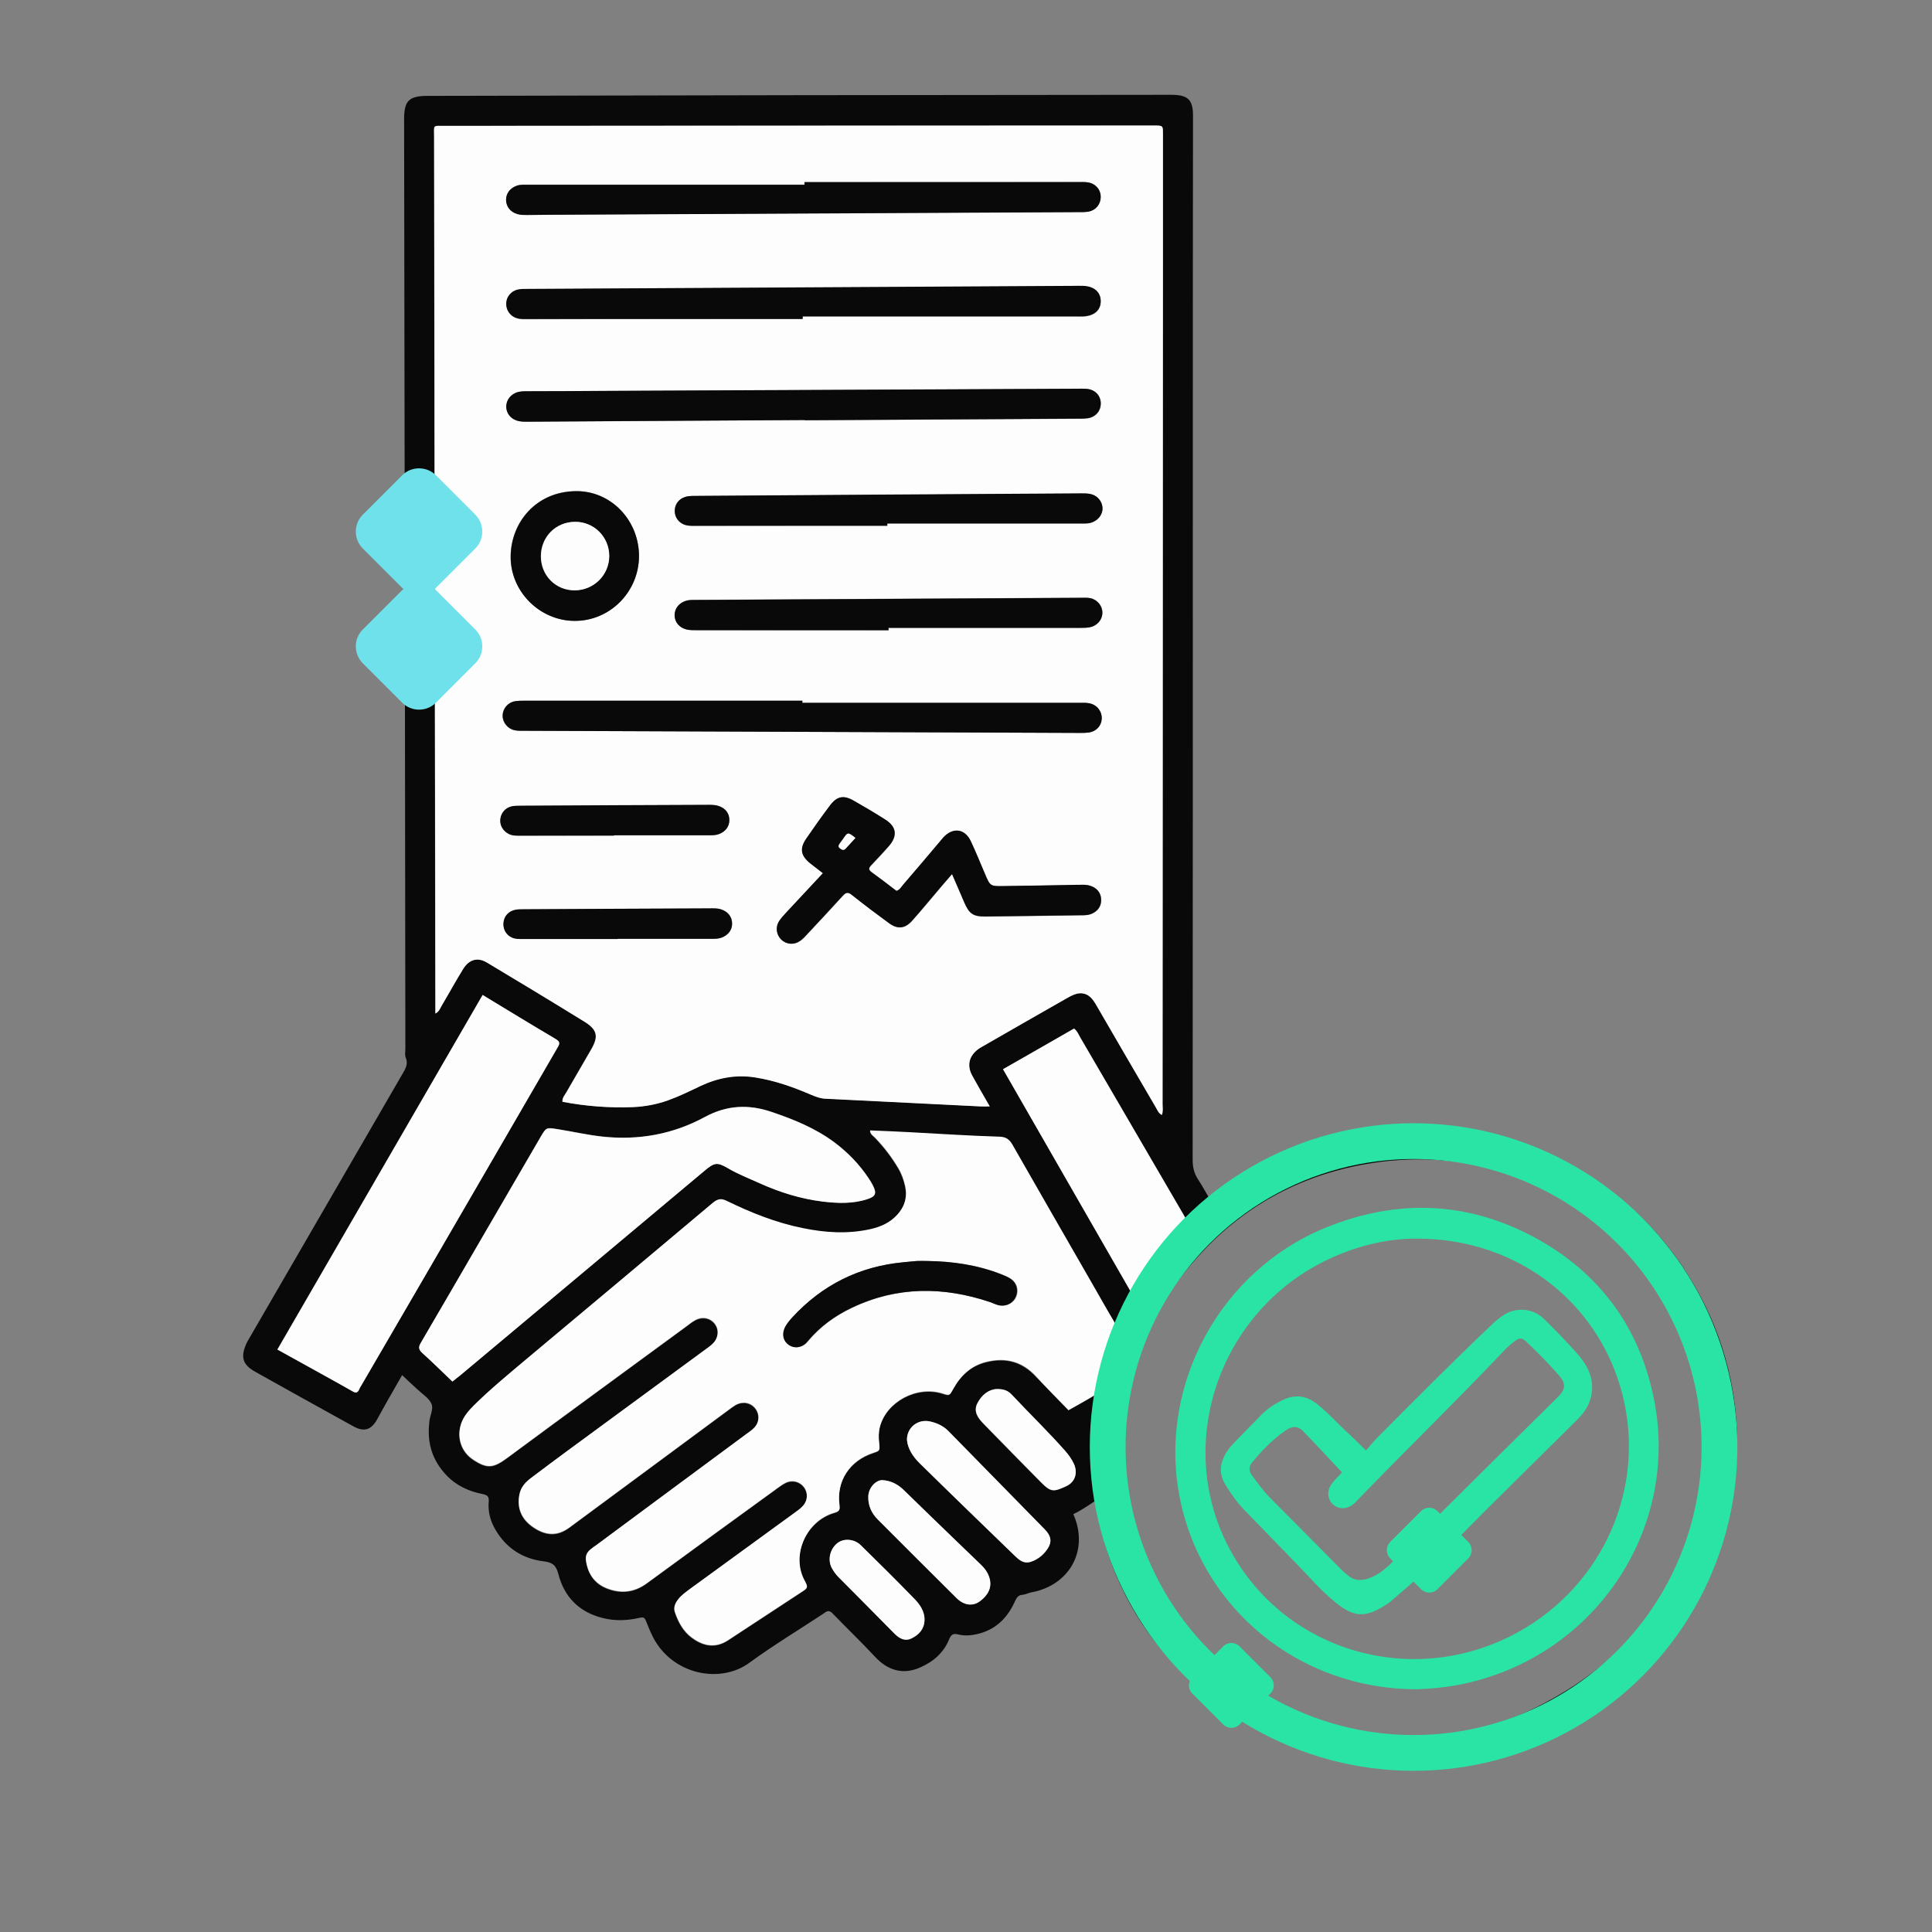 <?xml version="1.0" encoding="utf-8"?>
<!-- Generator: Adobe Illustrator 28.0.0, SVG Export Plug-In . SVG Version: 6.00 Build 0)  -->
<svg version="1.1" id="Capa_1" xmlns="http://www.w3.org/2000/svg" xmlns:xlink="http://www.w3.org/1999/xlink" x="0px" y="0px"
	 viewBox="0 0 1080 1080" style="enable-background:new 0 0 1080 1080;" xml:space="preserve">
<rect x="0" y="0" width="1080" height="1080" fill="#808080" stroke="none"/>
<style type="text/css">
	.st0{fill:#090909;}
	.st1{fill:#FDFDFD;}
	.st2{fill:#29E4A5;}
	.st3{fill:#6EE1EB;}
	.st4{fill:none;stroke:#29E4A5;stroke-width:20;stroke-miterlimit:10;}
</style>
<path class="st0" d="M224.8,768.7c-4.9,8.5-9.5,16.5-13.9,24.6c-3.3,6-7.3,7.4-13.4,4c-18.3-10.1-36.5-20.2-54.7-30.4
	c-7-3.9-8.4-8-5.3-15.3c0.7-1.7,1.7-3.2,2.6-4.8c28.3-48.8,56.6-97.7,84.9-146.5c1.7-2.9,3.3-5.5,1.8-9.1c-0.6-1.4-0.2-3.2-0.2-4.9
	c-0.2-173.1-0.4-346.2-0.7-519.3c0-0.2,0-0.4,0-0.5c0-10.1,2.7-12.9,13-12.9c69.6-0.1,139.1-0.3,208.7-0.4
	c67.9-0.1,135.9-0.1,203.8-0.2c1.3,0,2.5,0,3.8,0c9,0.1,11.7,2.9,11.7,11.7c-0.1,59.6-0.1,119.2-0.1,178.7c0,135,0,269.9-0.1,404.9
	c0,3.9,0.7,7.4,2.9,10.8c2.7,4.1,5,8.4,7.4,12.5c1.9-0.1,2.8-1.3,3.9-2.2c26.9-20.5,57.1-32.8,90.6-36.8c18.9-2.3,37.9-2.5,56.4,1.6
	c55.4,12.4,98.2,42.5,124.3,93.7c32.9,64.5,22,143.2-26.9,197.4c-30.6,34-68.7,54.6-114,60.1c-58.5,7.1-109.5-9.9-151.5-51.7
	c-25.7-25.6-41-56.8-47.4-92.5c-0.1-0.5-0.2-1-0.5-2c-4,2.7-7.8,5.3-11.9,7.2c8.9,20.1-2,39.9-23.7,43.8c-1.6,0.3-3.1,1.2-4.7,1.3
	c-2.7,0.2-3.4,1.9-4.4,4c-4.2,9.2-10.9,15.7-21.1,18c-3.4,0.8-6.9,1-10.3,0.2c-2.8-0.7-4-0.2-5.2,2.6c-3.1,7.7-9,12.7-16.4,15.9
	c-9.4,4.1-17.9,1.6-24.9-5.9c-7.8-8.4-16.1-16.3-24-24.5c-2.1-2.2-3.5-0.8-5.1,0.3c-13.8,9.1-28,17.7-41.3,27.4
	c-16.2,11.9-43,6.8-53.9-14.4c-1.2-2.4-2.3-4.9-3.3-7.5c-1.5-3.8-1.5-3.8-5.3-3c-6.5,1.4-12.9,1.5-19.4-0.1
	c-13.3-3.3-21.6-11.8-24.9-24.7c-1.3-4.9-3.3-6.4-8.1-7c-11.8-1.4-21.1-7.4-27.1-17.8c-2.8-4.8-4.2-10-3.7-15.6
	c0.2-2.6-0.5-3.6-3.3-4.2c-7.8-1.5-14.8-4.7-20.4-10.6c-7.6-8-10.7-17.5-9.6-28.5c0-0.4,0.1-0.7,0.1-1.1c0.2-3.6,2.6-7.4,1.1-10.5
	c-1.5-3.1-5-5.2-7.6-7.7C230.6,774.2,227.8,771.6,224.8,768.7z M314.4,615.9c13.2,2.5,26.2,3.5,39.3,2.9c6.8-0.3,13.3-1.6,19.7-3.8
	c6.2-2.2,12-5,17.9-7.9c9.7-4.7,19.8-6.7,30.7-4.9c10.8,1.7,21.1,5.3,31.1,9.6c2.7,1.2,5.3,2.2,8.3,2.3c28.8,1.4,57.7,2.9,86.5,4.3
	c1.5,0.1,3,0,5.3,0c-3.5-6.2-6.7-11.6-9.8-17.2c-2.7-4.9-2.1-9.7,1.7-13.4c1.3-1.3,2.9-2.2,4.4-3.1c15.4-8.9,30.9-17.7,46.3-26.5
	c1.4-0.8,2.8-1.6,4.3-2.2c4.4-1.8,8.2-0.7,11,3.2c0.9,1.2,1.5,2.5,2.3,3.7c10.9,18.7,21.7,37.3,32.6,56c0.9,1.5,1.4,3.3,3.4,4.3
	c0.8-2.1,0.4-4.1,0.4-6c0.1-157.7,0.1-315.3,0.2-473c0-23.3,0-46.5,0-69.8c0-4.2-0.1-4.2-4.1-4.3c-0.7,0-1.5,0-2.2,0
	c-131.7,0.1-263.4,0.1-395.1,0.2c-7,0-6-0.8-6,6.1c0.2,161.5,0.5,323,0.7,484.5c0,1.7,0,3.4,0,5.6c2.3-1.2,2.7-2.9,3.4-4.2
	c4.1-6.9,7.9-13.9,12.1-20.7c3.3-5.5,8-6.8,13.5-3.5c18.2,10.9,36.4,21.9,54.4,33c7.2,4.4,7.9,8.2,3.7,15.5c-4.6,8-9.3,16-13.9,24
	C315.7,612.2,314.3,613.5,314.4,615.9z M597.3,788.3c4.5-2.5,8.8-5,13.1-7.3c1.5-0.8,2.4-1.9,2.8-3.7c2.1-11.1,5.4-21.8,9.8-32.2
	c1.1-2.5,0.7-4.3-0.6-6.5c-4.3-7.2-8.4-14.5-12.5-21.7c-14.6-25.5-29.3-51-43.9-76.5c-1.7-3.1-3.5-4.6-7.4-4.7
	c-16.7-0.5-33.4-1.7-50.1-2.5c-7.4-0.4-14.8-0.7-22.2-1c0.1,2.1,1.8,2.9,2.8,4c4.9,5.1,9.2,10.7,12.9,16.9c1.9,3.2,3.1,6.5,3.9,10.1
	c1.3,6.2-0.3,11.5-4.4,16.1c-4.1,4.5-9.3,6.9-15.1,8.1c-12.6,2.8-25.3,2-37.8-0.6c-14.8-3-28.8-8.7-42.4-15.2c-3.5-1.7-5.4-1-8,1.2
	c-35,29.5-70.1,58.8-105.2,88.2c-9.6,8-19.3,16-28.2,24.9c-3,3-5.7,6-7.1,10.2c-2.5,7.6-0.1,15.6,6.8,20.1
	c7.7,5.1,11.2,4.7,18.7-0.8c33.4-24.7,67-49.2,100.5-73.8c1.6-1.2,3.2-2.5,4.9-3.4c4.1-2.2,8.7-1.2,11.1,2.3
	c2.3,3.3,1.8,7.8-1.4,10.9c-1.3,1.3-2.8,2.3-4.3,3.4c-25.6,18.8-51.2,37.6-76.8,56.4c-6.9,5-13.7,10.1-20.5,15.3
	c-3.1,2.3-5.6,5-6.4,9.1c-1.5,7.7,1.1,14,8.1,18.6c7.2,4.7,13.5,4.7,20-0.2c29.5-21.8,59-43.6,88.5-65.4c1.5-1.1,2.9-2.2,4.5-3.1
	c3.9-2.1,8.2-1.2,10.8,2.1c2.5,3.3,2.2,7.8-0.8,10.9c-1.4,1.4-3.1,2.6-4.7,3.7c-27.7,20.5-55.4,41.1-83.2,61.6
	c-1.2,0.9-2.3,1.7-3.5,2.6c-2,1.6-2.9,3.6-2.5,6.2c1.1,7.2,4.6,12.6,11.4,15.4c8,3.2,15.5,2.5,22.6-2.7c24-17.6,48.1-35.1,72.2-52.6
	c1.8-1.3,3.5-2.6,5.5-3.6c3.7-1.8,7.9-0.7,10.2,2.5c2.3,3.1,2.2,7.5-0.7,10.5c-1.3,1.4-3,2.6-4.6,3.8
	c-19.4,14.1-38.7,28.2-58.1,42.3c-2.5,1.8-5.1,3.6-7,6.1c-1.6,2.1-2.7,4.3-1.8,7.1c1.9,5.6,4.6,10.7,9.5,14.3
	c5.2,3.8,12.2,6.6,20.1,1.5c13.7-8.9,27.3-18,41-26.9c3.8-2.5,4-2.7,1.8-6.7c-7.6-14.1,1.1-33.2,16.7-37.7c2.8-0.8,3.3-1.7,2.9-4.3
	c-1.8-13.5,5.8-24.9,18.9-29.2c3.7-1.2,3.8-1.3,3.3-5.4c-0.3-3.1-0.4-6.1,0.4-9.2c3.8-14.1,20.6-23.1,35-18.6
	c3.9,1.2,3.9,1.2,5.9-2.4c4.2-7.6,10-13.2,18.8-15.3c10.9-2.6,20-0.1,27.6,8.2C585.1,775.9,591.2,782,597.3,788.3z M954,815
	c-0.2-32.5-5.3-55.4-15.7-76.9c-30.4-62.9-97.9-97.9-167.5-88.5c-38.5,5.2-71.8,21.6-98.5,50c-38.7,41.1-53.7,89.9-42.3,145.5
	c14.8,71.8,77.8,123.9,154.5,125.4c26,0.5,51-4.5,74.3-16.1C919.7,923.8,950.9,874.1,954,815z M252.9,772.3c1.7-1.3,3-2.3,4.2-3.4
	c45.5-38.1,91-76.3,136.6-114.4c5.6-4.7,7-5.1,13.1-1.6c5.7,3.3,11.7,5.7,17.7,8.4c11.3,5.1,23.1,8.8,35.4,10.3
	c8.3,1,16.7,1.4,24.8-1.3c4.8-1.6,5.5-3.2,3.3-7.6c-0.7-1.5-1.6-2.9-2.5-4.2c-5.2-7.8-11.6-14.4-19.1-20
	c-10.6-7.9-22.7-12.8-35.1-17c-12.9-4.3-25-3.8-37.2,2.8c-17.8,9.7-37.1,13.2-57.4,11c-8.3-0.9-16.5-2.8-24.7-4.1
	c-6.6-1.1-6.6-1.2-9.8,4.3c-11.4,19.6-22.8,39.2-34.2,58.8c-10.8,18.7-21.7,37.4-32.6,56c-1.4,2.3-1.7,3.9,0.6,5.9
	C241.7,761.3,247.1,766.7,252.9,772.3z M269.8,556.2c-38.4,66.4-76.6,132.2-114.8,198.2c7.5,4.2,14.5,8,21.5,11.9
	c6.8,3.8,13.7,7.5,20.4,11.4c1.8,1,3,1,3.8-1c0.4-0.8,0.9-1.6,1.3-2.4c24.3-41.9,48.7-83.8,73-125.6c12.1-20.9,24.2-41.7,36.3-62.6
	c1.1-1.9,2.4-3.4-0.6-5.2C297.3,572.9,283.8,564.7,269.8,556.2z M560.7,597.7c24.4,42.4,48.3,84,72.4,126c1.2-1.9,2.1-3.2,3-4.6
	c7-11.5,15.3-22.1,24.6-31.8c3.6-3.7,3.6-3.7,1.1-8c-19.4-33.2-38.7-66.4-58.1-99.7c-0.9-1.5-1.5-3.3-3.3-4.7
	C587.3,582.4,574.2,589.9,560.7,597.7z M507,804.9c0.4,4.9,3.2,9.3,7,13c17.9,17.5,35.8,34.9,53.8,52.3c4,3.9,6.9,4.1,11.7,1.4
	c1.9-1.1,3.5-2.5,4.9-4.2c3.8-4.6,3.7-8.2-0.4-12.5c-17.9-18.3-35.8-36.5-53.7-54.8c-2.9-3-6.5-4.7-10.4-5.5
	C513.2,793.1,507,797.8,507,804.9z M493.2,827.4c-3.9,0.1-7.8,4.5-7.9,9.3c-0.1,5,1.9,9.2,5.3,12.7c14.6,14.6,29.2,29.3,43.9,43.8
	c4.3,4.3,9.2,4.8,13.2,1.9c5.9-4.3,7.3-9.7,4.3-15.6c-0.9-1.8-2.2-3.3-3.6-4.7c-9.4-9.1-18.8-18.1-28.2-27.2
	c-5-4.8-9.9-9.6-14.8-14.4C502.2,829.9,498.3,827.7,493.2,827.4z M557.1,776.5c-4.4,0.2-8.3,3.2-10.8,8c-2.3,4.5,0.2,8,3.2,11.2
	c10.9,11.2,21.8,22.4,32.8,33.4c5.2,5.2,6.8,4.9,13.6,1.8c5-2.3,6.6-7.3,4.4-12.4c-1.2-2.7-2.8-5-4.8-7.2c-9.6-10.9-20-21-30-31.6
	C563.6,777.5,561.3,776.4,557.1,776.5z M516.8,905.8c0.2-5.2-2.7-9.1-6-12.4c-9.7-10-19.7-19.8-29.6-29.6c-3.6-3.5-9.4-3.9-12.9-1.2
	c-4.3,3.3-5.8,9.5-3.2,14.1c1,1.9,2.3,3.7,3.9,5.2c10.4,10.4,20.7,20.8,31,31.3c2.8,2.8,5.8,4.6,9.7,2.7
	C513.7,913.9,516.6,910.8,516.8,905.8z"/>
<path class="st1" d="M314.4,615.9c-0.1-2.3,1.3-3.7,2.2-5.2c4.6-8,9.3-16,13.9-24c4.2-7.2,3.5-11-3.7-15.5
	c-18.1-11.2-36.2-22.1-54.4-33c-5.4-3.3-10.1-1.9-13.5,3.5c-4.2,6.8-8,13.8-12.1,20.7c-0.8,1.3-1.2,3-3.4,4.2c0-2.2,0-3.9,0-5.6
	c-0.3-161.5-0.5-323-0.7-484.5c0-6.9-1-6.1,6-6.1c131.7-0.1,263.4-0.2,395.1-0.2c0.7,0,1.5,0,2.2,0c4,0.1,4.1,0.1,4.1,4.3
	c0,23.3,0,46.5,0,69.8c-0.1,157.7-0.1,315.3-0.2,473c0,1.9,0.4,3.9-0.4,6c-2-1.1-2.5-2.9-3.4-4.3c-10.9-18.6-21.8-37.3-32.6-56
	c-0.7-1.3-1.4-2.5-2.3-3.7c-2.8-3.9-6.6-5-11-3.2c-1.5,0.6-2.9,1.4-4.3,2.2c-15.4,8.8-30.9,17.6-46.3,26.5c-1.6,0.9-3.2,1.8-4.4,3.1
	c-3.8,3.7-4.4,8.5-1.7,13.4c3,5.5,6.2,11,9.8,17.2c-2.2,0-3.7,0.1-5.3,0c-28.8-1.4-57.7-2.9-86.5-4.3c-3-0.1-5.6-1.2-8.3-2.3
	c-10-4.3-20.2-7.9-31.1-9.6c-10.8-1.7-21,0.3-30.7,4.9c-5.9,2.8-11.8,5.7-17.9,7.9c-6.4,2.3-12.9,3.5-19.7,3.8
	C340.6,619.4,327.6,618.4,314.4,615.9z M448.7,178.3c0-0.4,0-0.9,0-1.3c50.8,0,101.7,0,152.5,0c1.5,0,2.9,0,4.4,0
	c6.2-0.3,9.9-3.6,9.7-8.7c-0.1-4.9-3.7-8-9.6-8.3c-2-0.1-4,0-6,0c-101.7,0.6-203.4,1.1-305.1,1.7c-1.5,0-2.9,0-4.3,0.2
	c-4.3,0.6-7.3,4-7.3,8.1c0,4.1,2.9,7.6,7.2,8.3c1.8,0.3,3.6,0.2,5.4,0.2C346.7,178.3,397.7,178.3,448.7,178.3z M448.5,392.9
	c0-0.4,0-0.8,0-1.2c-51.4,0-102.8,0-154.2,0c-2.2,0-4.4-0.1-6.5,0.3c-4,0.7-6.8,4.1-6.9,8c-0.1,3.8,2.8,7.4,6.7,8.2
	c1.8,0.3,3.6,0.3,5.4,0.3c103.3,0.4,206.7,0.8,310,1.2c1.8,0,3.6,0.1,5.4-0.2c4.4-0.6,7.3-3.9,7.4-8.1c0-4.1-2.9-7.6-7.2-8.3
	c-1.6-0.3-3.3-0.2-4.9-0.2C552,392.9,500.2,392.9,448.5,392.9z M449.7,101.8c0,0.5,0,0.9,0,1.4c-51.4,0-102.8,0-154.2,0
	c-2.2,0-4.3-0.2-6.5,0.5c-3.8,1.3-6.1,4.3-6.1,8.1c0.1,3.8,2.5,6.7,6.4,7.8c1.8,0.5,3.6,0.5,5.4,0.5c8.4-0.1,16.7-0.2,25.1-0.2
	c94.1-0.5,188.1-0.9,282.2-1.4c2.2,0,4.4,0.1,6.5-0.3c4-0.7,6.8-4,6.8-8c0.1-4.2-2.8-7.6-7.1-8.3c-1.6-0.2-3.3-0.2-4.9-0.2
	C552.1,101.8,500.9,101.8,449.7,101.8z M449.9,234.8c0,0.1,0,0.1,0,0.2c51.2-0.3,102.4-0.6,153.6-0.9c1.5,0,2.9,0,4.4-0.2
	c4.6-0.6,7.6-4.1,7.5-8.5c-0.1-4.2-3.1-7.4-7.5-7.9c-2.2-0.2-4.4-0.2-6.5-0.1c-87.9,0.4-175.8,0.8-263.7,1.2
	c-14.3,0.1-28.7,0.1-43,0.2c-2.2,0-4.4,0-6.4,0.9c-3.4,1.5-5.4,4.6-5.2,8.2c0.2,3.3,2.4,6.1,5.7,7.2c2.1,0.7,4.3,0.7,6.5,0.7
	C346.7,235.4,398.3,235.1,449.9,234.8z M532.2,488.6c2.4,5.6,4.7,10.8,6.9,15.9c2.8,6.5,5,8,12.1,7.9c17.8-0.2,35.6-0.4,53.4-0.7
	c1.8,0,3.6-0.1,5.4-0.7c3.8-1.5,5.8-4.5,5.6-8.4c-0.2-3.6-2.5-6.3-6.2-7.4c-2.1-0.6-4.3-0.5-6.5-0.5c-14,0.2-28,0.5-41.9,0.7
	c-7.4,0.1-7.4,0.1-10.4-7c-2.6-6-5-12.1-7.8-18c-3.3-7.1-9.8-8-15.3-2.3c-0.7,0.8-1.4,1.6-2.1,2.5c-6.8,8-13.6,16.1-20.5,24.1
	c-1,1.2-1.8,2.8-3.7,3.4c-4.5-3.4-9.1-7-13.8-10.4c-2.2-1.6-1.6-2.7-0.1-4.2c3.3-3.4,6.5-6.8,9.6-10.4c5-5.7,4.4-10.9-2-14.9
	c-5.8-3.7-11.8-7.2-17.7-10.6c-5.6-3.2-9.4-2.4-13.2,2.8c-4.5,6.1-9,12.3-13.3,18.6c-3.7,5.4-3,9.4,2.3,13.7
	c2.2,1.8,4.5,3.5,7.1,5.5c-7.1,7.6-13.9,14.9-20.7,22.2c-1.4,1.5-2.8,2.9-3.8,4.6c-2.2,3.5-1.6,7.8,1.3,10.4c2.9,2.7,7.1,3,10.5,0.6
	c1.5-1,2.7-2.4,3.9-3.7c6.7-7.2,13.4-14.3,20-21.6c1.7-1.9,2.9-2.1,4.9-0.4c6.8,5.4,13.8,10.7,20.8,15.8c4.9,3.6,9,3.1,13-1.4
	c5.2-5.8,10.2-11.9,15.2-17.8C527.3,494.2,529.6,491.6,532.2,488.6z M496.7,352.3c0-0.5,0-0.9,0-1.4c35.8,0,71.6,0,107.4,0
	c1.6,0,3.3,0,4.9-0.3c4.3-0.7,7.3-4.1,7.3-8.2c0-3.8-2.9-7.3-6.8-8.1c-1.6-0.3-3.3-0.3-4.9-0.2c-72.1,0.4-144.2,0.8-216.3,1.2
	c-1.8,0-3.6,0-5.4,0.7c-3.5,1.4-5.7,4.3-5.7,7.8c0,3.8,2.4,6.8,6.3,7.9c2.1,0.6,4.3,0.5,6.5,0.5
	C425.5,352.3,461.1,352.3,496.7,352.3z M496,293.9c0-0.4,0-0.8,0-1.2c36,0,71.9,0,107.9,0c2.3,0,4.7,0.2,7-0.8
	c3.4-1.5,5.6-4.6,5.4-8c-0.2-3.5-2.6-6.5-6.1-7.5c-1.9-0.6-3.9-0.6-5.9-0.5c-71.9,0.5-143.9,1-215.8,1.4c-1.3,0-2.6,0-3.8,0.2
	c-4.4,0.6-7.4,3.8-7.5,8c-0.1,4.1,2.8,7.6,7.1,8.3c1.8,0.3,3.6,0.2,5.4,0.2C425.1,293.9,460.6,293.9,496,293.9z M357.2,311
	c0.1-20-15.6-36.8-35.6-36.5c-21.8,0.4-35.8,17.1-36.2,36.1c-0.4,19.7,16,36.3,35.7,36.4C340.9,347.2,357.1,330.9,357.2,311z
	 M345.3,524.9c0,0,0-0.1,0-0.1c17.2,0,34.5,0,51.7,0c2.2,0,4.3,0.1,6.5-0.7c3.8-1.4,6-4.5,5.8-8.2c-0.2-3.5-2.4-6.3-6-7.5
	c-2.3-0.8-4.7-0.6-7-0.6c-34.5,0.2-68.9,0.3-103.4,0.5c-1.4,0-2.9,0-4.3,0.2c-4.2,0.6-6.9,3.6-7.1,7.7c-0.2,4,2.3,7.5,6.3,8.4
	c1.7,0.4,3.6,0.3,5.4,0.3C310.5,524.9,327.9,524.9,345.3,524.9z M343.2,467.1c0,0,0-0.1,0-0.1c17.4,0,34.8,0,52.3,0
	c2.2,0,4.3,0.1,6.4-0.7c3.6-1.4,5.7-4.1,5.8-7.7c0.1-3.8-2.3-6.8-6.1-8c-2.1-0.7-4.3-0.6-6.5-0.6c-34.7,0.2-69.3,0.3-104,0.5
	c-1.6,0-3.3,0-4.9,0.3c-3.6,0.7-6.1,3.6-6.5,7.1c-0.4,3.6,1.5,6.7,4.8,8.4c2.1,1,4.2,0.9,6.4,0.9
	C308.3,467.2,325.8,467.1,343.2,467.1z"/>
<path class="st1" d="M597.3,788.3c-6.1-6.3-12.3-12.5-18.1-18.9c-7.6-8.3-16.7-10.8-27.6-8.2c-8.8,2.1-14.6,7.7-18.8,15.3
	c-2,3.6-2,3.7-5.9,2.4c-14.4-4.5-31.3,4.5-35,18.6c-0.8,3.1-0.8,6.1-0.4,9.2c0.4,4.1,0.4,4.2-3.3,5.4c-13.2,4.3-20.7,15.7-18.9,29.2
	c0.3,2.7-0.1,3.5-2.9,4.3c-15.6,4.4-24.2,23.6-16.7,37.7c2.2,4.1,2,4.3-1.8,6.7c-13.7,8.9-27.3,18-41,26.9
	c-7.9,5.1-14.8,2.4-20.1-1.5c-4.8-3.6-7.6-8.7-9.5-14.3c-0.9-2.7,0.2-5,1.8-7.1c1.9-2.5,4.5-4.2,7-6.1
	c19.4-14.1,38.7-28.2,58.1-42.3c1.6-1.2,3.3-2.3,4.6-3.8c2.8-3,3-7.4,0.7-10.5c-2.3-3.1-6.5-4.3-10.2-2.5c-1.9,0.9-3.7,2.3-5.5,3.6
	c-24.1,17.5-48.2,35-72.2,52.6c-7.1,5.2-14.7,5.9-22.6,2.7c-6.8-2.8-10.4-8.2-11.4-15.4c-0.4-2.6,0.5-4.6,2.5-6.2
	c1.1-0.9,2.3-1.8,3.5-2.6c27.7-20.5,55.4-41.1,83.2-61.6c1.6-1.2,3.3-2.3,4.7-3.7c3.1-3.1,3.3-7.6,0.8-10.9
	c-2.5-3.3-6.8-4.2-10.8-2.1c-1.6,0.9-3,2-4.5,3.1c-29.5,21.8-59,43.6-88.5,65.4c-6.5,4.8-12.9,4.9-20,0.2c-7-4.6-9.6-10.9-8.1-18.6
	c0.8-4.1,3.4-6.8,6.4-9.1c6.8-5.2,13.7-10.2,20.5-15.3c25.6-18.8,51.2-37.6,76.8-56.4c1.5-1.1,3-2.1,4.3-3.4
	c3.2-3.1,3.7-7.5,1.4-10.9c-2.5-3.5-7-4.6-11.1-2.3c-1.7,0.9-3.3,2.2-4.9,3.4c-33.5,24.6-67.1,49.1-100.5,73.8
	c-7.5,5.5-11,5.9-18.7,0.8c-6.9-4.5-9.3-12.6-6.8-20.1c1.4-4.1,4.1-7.2,7.1-10.2c8.9-8.8,18.6-16.8,28.2-24.9
	c35.1-29.4,70.2-58.7,105.2-88.2c2.7-2.2,4.6-2.9,8-1.2c13.5,6.6,27.5,12.2,42.4,15.2c12.6,2.6,25.2,3.4,37.8,0.6
	c5.8-1.3,11-3.6,15.1-8.1c4.2-4.6,5.8-9.9,4.4-16.1c-0.8-3.6-2-7-3.9-10.1c-3.6-6.1-7.9-11.7-12.9-16.9c-1.1-1.1-2.7-1.9-2.8-4
	c7.5,0.3,14.8,0.6,22.2,1c16.7,0.9,33.4,2,50.1,2.5c3.9,0.1,5.7,1.7,7.4,4.7c14.6,25.5,29.2,51,43.9,76.5
	c4.2,7.2,8.2,14.5,12.5,21.7c1.3,2.2,1.7,4.1,0.6,6.5c-4.4,10.4-7.7,21.1-9.8,32.2c-0.3,1.8-1.2,2.9-2.8,3.7
	C606.1,783.4,601.8,785.8,597.3,788.3z M518.3,704.9c-1.8,0-3.6-0.1-5.4,0c-2.5,0.1-5.1,0.4-7.6,0.7c-24.8,2.3-45.5,12.6-62.3,31
	c-1.7,1.9-3.4,3.8-4.3,6.2c-1.5,3.6-0.5,7.1,2.6,9.1c2.7,1.8,6.4,1.6,9.1-0.7c0.5-0.5,1-1,1.5-1.6c6.8-8.1,15.1-14.1,24.6-18.6
	c25.3-12,51.2-11.8,77.3-3.1c1.9,0.6,3.6,1.7,5.7,1.9c3.9,0.4,7.4-1.7,8.7-5.1c1.4-3.5,0.4-7.4-2.8-9.7c-1.6-1.1-3.5-1.9-5.3-2.6
	C546.5,707.1,532.5,705.1,518.3,704.9z"/>
<path class="st1" d="M252.9,772.3c-5.8-5.5-11.2-10.9-16.9-16c-2.3-2.1-2-3.6-0.6-5.9c10.9-18.6,21.7-37.3,32.6-56
	c11.4-19.6,22.8-39.2,34.2-58.8c3.2-5.5,3.2-5.3,9.8-4.3c8.2,1.3,16.4,3.2,24.7,4.1c20.3,2.2,39.5-1.3,57.4-11
	c12.2-6.6,24.4-7.2,37.2-2.8c12.4,4.2,24.5,9.1,35.1,17c7.5,5.6,13.9,12.2,19.1,20c0.9,1.4,1.8,2.8,2.5,4.2c2.2,4.4,1.5,6.1-3.3,7.6
	c-8.1,2.6-16.5,2.3-24.8,1.3c-12.3-1.5-24.1-5.2-35.4-10.3c-5.9-2.7-12-5-17.7-8.4c-6-3.5-7.5-3.1-13.1,1.6
	c-45.5,38.1-91,76.3-136.6,114.4C255.9,769.9,254.6,770.9,252.9,772.3z"/>
<path class="st1" d="M269.8,556.2c14,8.5,27.4,16.7,41,24.7c3,1.8,1.7,3.2,0.6,5.2c-12.1,20.9-24.2,41.7-36.3,62.6
	c-24.3,41.9-48.6,83.8-73,125.6c-0.5,0.8-1,1.5-1.3,2.4c-0.9,2-2,2.1-3.8,1c-6.8-3.9-13.6-7.6-20.4-11.4c-7-3.9-13.9-7.7-21.5-11.9
	C193.3,688.4,231.4,622.6,269.8,556.2z"/>
<path class="st1" d="M560.7,597.7c13.5-7.7,26.7-15.2,39.7-22.7c1.8,1.4,2.4,3.1,3.3,4.7c19.4,33.2,38.7,66.4,58.1,99.7
	c2.5,4.3,2.5,4.3-1.1,8c-9.4,9.7-17.6,20.3-24.6,31.8c-0.8,1.4-1.7,2.7-3,4.6C608.9,681.7,585,640,560.7,597.7z"/>
<path class="st1" d="M507,804.9c-0.1-7,6.2-11.8,12.9-10.3c3.9,0.9,7.5,2.5,10.4,5.5c17.9,18.3,35.8,36.5,53.7,54.8
	c4.2,4.3,4.2,7.8,0.4,12.5c-1.4,1.7-3,3.1-4.9,4.2c-4.8,2.7-7.7,2.5-11.7-1.4c-18-17.4-36-34.8-53.8-52.3
	C510.3,814.2,507.4,809.7,507,804.9z"/>
<path class="st1" d="M493.2,827.4c5.1,0.3,8.9,2.5,12.3,5.8c4.9,4.8,9.9,9.6,14.8,14.4c9.4,9.1,18.8,18.2,28.2,27.2
	c1.4,1.4,2.7,2.9,3.6,4.7c3,5.9,1.6,11.2-4.3,15.6c-4,3-8.9,2.4-13.2-1.9c-14.7-14.6-29.3-29.2-43.9-43.8c-3.5-3.5-5.4-7.7-5.3-12.7
	C485.4,831.9,489.4,827.4,493.2,827.4z"/>
<path class="st1" d="M557.1,776.5c4.2-0.1,6.5,1,8.5,3.1c9.9,10.6,20.4,20.7,30,31.6c1.9,2.2,3.6,4.6,4.8,7.2
	c2.2,5.1,0.6,10.1-4.4,12.4c-6.8,3.1-8.4,3.4-13.6-1.8c-11-11.1-21.9-22.3-32.8-33.4c-3-3.1-5.5-6.7-3.2-11.2
	C548.8,779.7,552.7,776.7,557.1,776.5z"/>
<path class="st1" d="M516.8,905.8c-0.2,4.9-3.1,8-7.2,10c-3.8,1.9-6.9,0.1-9.7-2.7c-10.3-10.5-20.7-20.9-31-31.3
	c-1.6-1.6-2.8-3.3-3.9-5.2c-2.5-4.6-1.1-10.8,3.2-14.1c3.5-2.7,9.3-2.3,12.9,1.2c10,9.8,19.9,19.6,29.6,29.6
	C514.1,896.7,517,900.7,516.8,905.8z"/>
<path class="st0" d="M448.7,178.3c-51,0-102.1,0-153.1,0c-1.8,0-3.7,0.1-5.4-0.2c-4.3-0.7-7.2-4.1-7.2-8.3c0-4.1,3-7.5,7.3-8.1
	c1.4-0.2,2.9-0.2,4.3-0.2c101.7-0.6,203.4-1.1,305.1-1.7c2,0,4-0.1,6,0c5.9,0.3,9.5,3.4,9.6,8.3c0.1,5.1-3.5,8.4-9.7,8.7
	c-1.4,0.1-2.9,0-4.4,0c-50.8,0-101.7,0-152.5,0C448.7,177.5,448.7,177.9,448.7,178.3z"/>
<path class="st0" d="M448.5,392.9c51.8,0,103.5,0,155.3,0c1.6,0,3.3-0.1,4.9,0.2c4.3,0.7,7.2,4.2,7.2,8.3c0,4.2-3,7.5-7.4,8.1
	c-1.8,0.2-3.6,0.2-5.4,0.2c-103.3-0.4-206.7-0.8-310-1.2c-1.8,0-3.7,0.1-5.4-0.3c-3.9-0.8-6.7-4.4-6.7-8.2c0.1-3.9,2.9-7.3,6.9-8
	c2.1-0.3,4.3-0.3,6.5-0.3c51.4,0,102.8,0,154.2,0C448.5,392.1,448.5,392.5,448.5,392.9z"/>
<path class="st0" d="M449.7,101.8c51.2,0,102.4,0,153.6,0c1.6,0,3.3-0.1,4.9,0.2c4.3,0.7,7.2,4.1,7.1,8.3c-0.1,4-2.8,7.3-6.8,8
	c-2.1,0.4-4.3,0.3-6.5,0.3c-94.1,0.5-188.1,0.9-282.2,1.4c-8.4,0-16.7,0.1-25.1,0.2c-1.8,0-3.6,0-5.4-0.5c-3.9-1.1-6.3-4.1-6.4-7.8
	c-0.1-3.8,2.3-6.8,6.1-8.1c2.1-0.7,4.3-0.5,6.5-0.5c51.4,0,102.8,0,154.2,0C449.7,102.7,449.7,102.3,449.7,101.8z"/>
<path class="st0" d="M449.9,234.8c-51.6,0.3-103.1,0.6-154.7,0.9c-2.2,0-4.4,0.1-6.5-0.7c-3.3-1.1-5.5-3.9-5.7-7.2
	c-0.2-3.5,1.8-6.7,5.2-8.2c2.1-0.9,4.2-0.9,6.4-0.9c14.3,0,28.7-0.1,43-0.2c87.9-0.4,175.8-0.8,263.7-1.2c2.2,0,4.4-0.1,6.5,0.1
	c4.4,0.5,7.4,3.7,7.5,7.9c0.1,4.4-2.9,7.9-7.5,8.5c-1.4,0.2-2.9,0.2-4.4,0.2c-51.2,0.3-102.4,0.6-153.6,0.9
	C449.9,234.9,449.9,234.9,449.9,234.8z"/>
<path class="st0" d="M532.2,488.6c-2.6,3-4.9,5.6-7.1,8.2c-5.1,5.9-10,12-15.2,17.8c-4,4.5-8.1,5-13,1.4c-7-5.1-14-10.4-20.8-15.8
	c-2-1.6-3.2-1.4-4.9,0.4c-6.6,7.3-13.3,14.4-20,21.6c-1.2,1.3-2.5,2.7-3.9,3.7c-3.4,2.4-7.6,2.1-10.5-0.6c-2.8-2.7-3.5-7-1.3-10.4
	c1.1-1.7,2.5-3.1,3.8-4.6c6.8-7.3,13.6-14.6,20.7-22.2c-2.5-2-4.8-3.7-7.1-5.5c-5.3-4.3-6-8.2-2.3-13.7c4.3-6.3,8.7-12.5,13.3-18.6
	c3.9-5.2,7.6-6,13.2-2.8c6,3.4,11.9,6.9,17.7,10.6c6.4,4,7,9.2,2,14.9c-3.1,3.5-6.4,7-9.6,10.4c-1.5,1.6-2.1,2.7,0.1,4.2
	c4.7,3.4,9.3,6.9,13.8,10.4c1.9-0.6,2.7-2.2,3.7-3.4c6.9-8,13.7-16,20.5-24.1c0.7-0.8,1.4-1.7,2.1-2.5c5.4-5.7,12-4.8,15.3,2.3
	c2.8,5.9,5.2,12,7.8,18c3,7.1,3,7.1,10.4,7c14-0.2,28-0.4,41.9-0.7c2.2,0,4.4-0.2,6.5,0.5c3.7,1.1,6,3.8,6.2,7.4
	c0.3,3.9-1.8,6.9-5.6,8.4c-1.7,0.7-3.5,0.7-5.4,0.7c-17.8,0.2-35.6,0.5-53.4,0.7c-7,0.1-9.3-1.4-12.1-7.9
	C536.9,499.4,534.6,494.2,532.2,488.6z M478.2,468.4c-4.2-3.3-4.2-3.3-6.9,0.5c-0.6,0.9-1.3,1.7-1.9,2.6c-0.7,1-1,1.8,0.2,2.7
	c1.1,0.9,2.1,1.3,3.2,0C474.6,472.3,476.4,470.3,478.2,468.4z"/>
<path class="st0" d="M496.7,352.3c-35.6,0-71.2,0-106.8,0c-2.2,0-4.4,0.1-6.5-0.5c-3.8-1.1-6.3-4.1-6.3-7.9c0-3.6,2.2-6.5,5.7-7.8
	c1.8-0.7,3.5-0.7,5.4-0.7c72.1-0.4,144.2-0.8,216.3-1.2c1.6,0,3.3-0.1,4.9,0.2c4,0.8,6.8,4.3,6.8,8.1c0,4-3,7.5-7.3,8.2
	c-1.6,0.3-3.3,0.3-4.9,0.3c-35.8,0-71.6,0-107.4,0C496.7,351.4,496.7,351.8,496.7,352.3z"/>
<path class="st0" d="M496,293.9c-35.4,0-70.8,0-106.3,0c-1.8,0-3.7,0.1-5.4-0.2c-4.3-0.7-7.2-4.2-7.1-8.3c0.1-4.2,3.1-7.4,7.5-8
	c1.3-0.2,2.5-0.2,3.8-0.2c71.9-0.5,143.9-1,215.8-1.4c2,0,4,0,5.9,0.5c3.5,1,5.9,4.1,6.1,7.5c0.2,3.4-2,6.6-5.4,8
	c-2.3,1-4.6,0.8-7,0.8c-36,0-71.9,0-107.9,0C496,293.1,496,293.5,496,293.9z"/>
<path class="st0" d="M357.2,311c-0.1,19.9-16.3,36.2-36,36.1c-19.7-0.1-36.1-16.7-35.7-36.4c0.4-19,14.4-35.8,36.2-36.1
	C341.6,274.2,357.3,291,357.2,311z M321.2,330c10.7,0,19.3-8.7,19.3-19.3c-0.1-10.6-8.5-19-19-19c-10.8,0-19.2,8.4-19.2,19.3
	C302.4,321.7,310.6,330,321.2,330z"/>
<path class="st0" d="M345.3,524.9c-17.4,0-34.8,0-52.2,0c-1.8,0-3.7,0.1-5.4-0.3c-4-0.9-6.5-4.4-6.3-8.4c0.2-4,2.9-7,7.1-7.7
	c1.4-0.2,2.9-0.2,4.3-0.2c34.5-0.2,68.9-0.4,103.4-0.5c2.4,0,4.7-0.2,7,0.6c3.6,1.2,5.9,4,6,7.5c0.2,3.8-2.1,6.8-5.8,8.2
	c-2.1,0.8-4.3,0.7-6.5,0.7c-17.2,0-34.5,0-51.7,0C345.3,524.8,345.3,524.9,345.3,524.9z"/>
<path class="st0" d="M343.2,467.1c-17.4,0-34.8,0-52.3,0c-2.2,0-4.3,0.1-6.4-0.9c-3.3-1.7-5.2-4.8-4.8-8.4c0.4-3.5,3-6.4,6.5-7.1
	c1.6-0.3,3.2-0.3,4.9-0.3c34.7-0.2,69.3-0.4,104-0.5c2.2,0,4.3-0.1,6.5,0.6c3.9,1.2,6.2,4.2,6.1,8c0,3.6-2.2,6.4-5.8,7.7
	c-2.1,0.8-4.3,0.7-6.4,0.7c-17.4,0-34.8,0-52.3,0C343.2,467.1,343.2,467.1,343.2,467.1z"/>
<path class="st0" d="M518.3,704.9c14.3,0.2,28.2,2.2,41.5,7.5c1.8,0.7,3.7,1.5,5.3,2.6c3.2,2.3,4.2,6.2,2.8,9.7
	c-1.4,3.5-4.9,5.5-8.7,5.1c-2-0.2-3.8-1.2-5.7-1.9c-26.2-8.8-52-8.9-77.3,3.1c-9.5,4.5-17.8,10.5-24.6,18.6
	c-0.5,0.6-0.9,1.1-1.5,1.6c-2.7,2.3-6.3,2.6-9.1,0.7c-3-2-4-5.5-2.6-9.1c1-2.4,2.6-4.3,4.3-6.2c16.8-18.3,37.6-28.7,62.3-31
	c2.5-0.2,5.1-0.5,7.6-0.7C514.6,704.8,516.4,704.9,518.3,704.9z"/>
<path class="st2" d="M791.7,944.3c-66.1-0.1-121.2-46-132.6-109.2c-11.2-61.8,23.5-125,81.9-148.8c39.6-16.2,78.9-14.9,116.6,5.3
	c36.6,19.7,59.3,50.7,67.2,91.6c14,72.7-34.3,144.6-110.3,158.8C806.5,943.5,798.3,944.1,791.7,944.3z M792.1,692.4
	c-16.9-0.1-34.6,4.2-51.3,12.4c-58,28.5-83.1,98.7-56,156c28.6,60.3,100.6,83.4,159.6,53.8c48.4-24.3,74.7-77.6,63.7-130.1
	C896.6,730,849.5,692.3,792.1,692.4z"/>
<path class="st1" d="M478.2,468.4c-1.8,2-3.6,3.9-5.4,5.9c-1.1,1.3-2.1,0.8-3.2,0c-1.2-0.9-0.9-1.7-0.2-2.7c0.6-0.9,1.3-1.7,1.9-2.6
	C473.9,465.1,473.9,465.1,478.2,468.4z"/>
<path class="st1" d="M321.2,330c-10.6,0-18.8-8.3-18.8-19c0-10.9,8.3-19.3,19.2-19.3c10.5,0,18.9,8.4,19,19
	C340.6,321.4,332,330,321.2,330z"/>
<path class="st2" d="M763.6,810.8c2.4-2.7,4.2-5,6.2-7c21.2-21.4,42.5-42.8,64.3-63.5c2-1.9,4.1-3.6,6.3-5.1
	c6.9-4.7,16.7-3.9,22.6,2c6.6,6.5,13.1,13.1,19.2,20.1c6.4,7.3,9.8,15.7,6.6,25.6c-1.6,4.8-4.8,8.5-8.3,11.9
	c-16.1,16-32.3,31.9-48.4,47.9c-11.7,11.7-23.2,23.5-35.1,35c-6.2,6.1-12.9,11.7-19.5,17.4c-1.1,1-2.3,1.7-3.6,2.5
	c-10.8,6.8-17.2,6.4-27.2-1.7c-8.2-6.6-15-14.7-22.4-22.2c-9.6-9.9-19.2-19.8-28.8-29.7c-4-4.2-7.4-8.9-10.4-13.9
	c-4.1-6.6-3.1-12.8,0.9-18.9c1.5-2.3,3.4-4.2,5.3-6.2c4.7-4.8,9.4-9.6,14.1-14.4c3.5-3.5,7.6-6.1,12.1-8.2c6.6-3,12.7-2.2,18.4,2.2
	c5.6,4.3,10.4,9.6,15.5,14.5C755.3,802.6,759,806.3,763.6,810.8z M750.2,823.1c-7.5-7.9-14.5-15.7-21.9-23.2
	c-2.7-2.8-5.9-2.9-9.4-0.4c-7.3,4.9-13.3,11.2-18.9,17.9c-2,2.5-1.9,5-0.1,7.4c3.1,4.2,6.2,8.5,9.9,12.3
	c13.3,13.4,26.6,26.8,39.9,40.2c1.4,1.4,2.9,2.7,4.5,3.9c2.8,2.1,5.8,2.4,9.3,1.6c5.5-1.4,9.8-4.8,13.7-8.5
	c5.1-4.9,9.8-10.2,14.8-15.2c26.4-26.2,52.8-52.5,79.3-78.6c3.6-3.6,4.1-6.9,0.8-10.9c-5.9-6.9-12.3-13.3-18.9-19.6
	c-2.5-2.3-3.8-2.3-6.7-0.1c-2,1.5-3.9,3.2-5.7,5.1c-26.7,28.2-54.6,55.3-81.6,83.2c-1.5,1.6-3,3.2-5,4.1c-3.7,1.7-7.8,0.7-10.2-2.6
	c-2.2-3.1-2-7.3,0.7-10.6C746.6,826.7,748.8,824.6,750.2,823.1z"/>
<path class="st3" d="M202.8,306.6l22,22c5.2,5.2,13.7,5.2,18.9,0l22-22c5.2-5.2,5.2-13.7,0-18.9l-22-22c-5.2-5.2-13.7-5.2-18.9,0
	l-22,22C197.6,292.9,197.6,301.4,202.8,306.6z"/>
<path class="st3" d="M202.8,370.8l22,22c5.2,5.2,13.7,5.2,18.9,0l22-22c5.2-5.2,5.2-13.7,0-18.9l-22-22c-5.2-5.2-13.7-5.2-18.9,0
	l-22,22C197.6,357.1,197.6,365.5,202.8,370.8z"/>
<path class="st2" d="M666.5,946.7l17.3,17.3c2.5,2.5,6.6,2.5,9.1,0l17.3-17.3c2.5-2.5,2.5-6.6,0-9.1l-17.3-17.3
	c-2.5-2.5-6.6-2.5-9.1,0l-17.3,17.3C664,940.1,664,944.2,666.5,946.7z"/>
<path class="st2" d="M777.1,871.1l17.3,17.3c2.5,2.5,6.6,2.5,9.1,0l17.3-17.3c2.5-2.5,2.5-6.6,0-9.1l-17.3-17.3
	c-2.5-2.5-6.6-2.5-9.1,0L777.1,862C774.6,864.5,774.6,868.6,777.1,871.1z"/>
<circle class="st4" cx="790.2" cy="808.9" r="171"/>
</svg>
